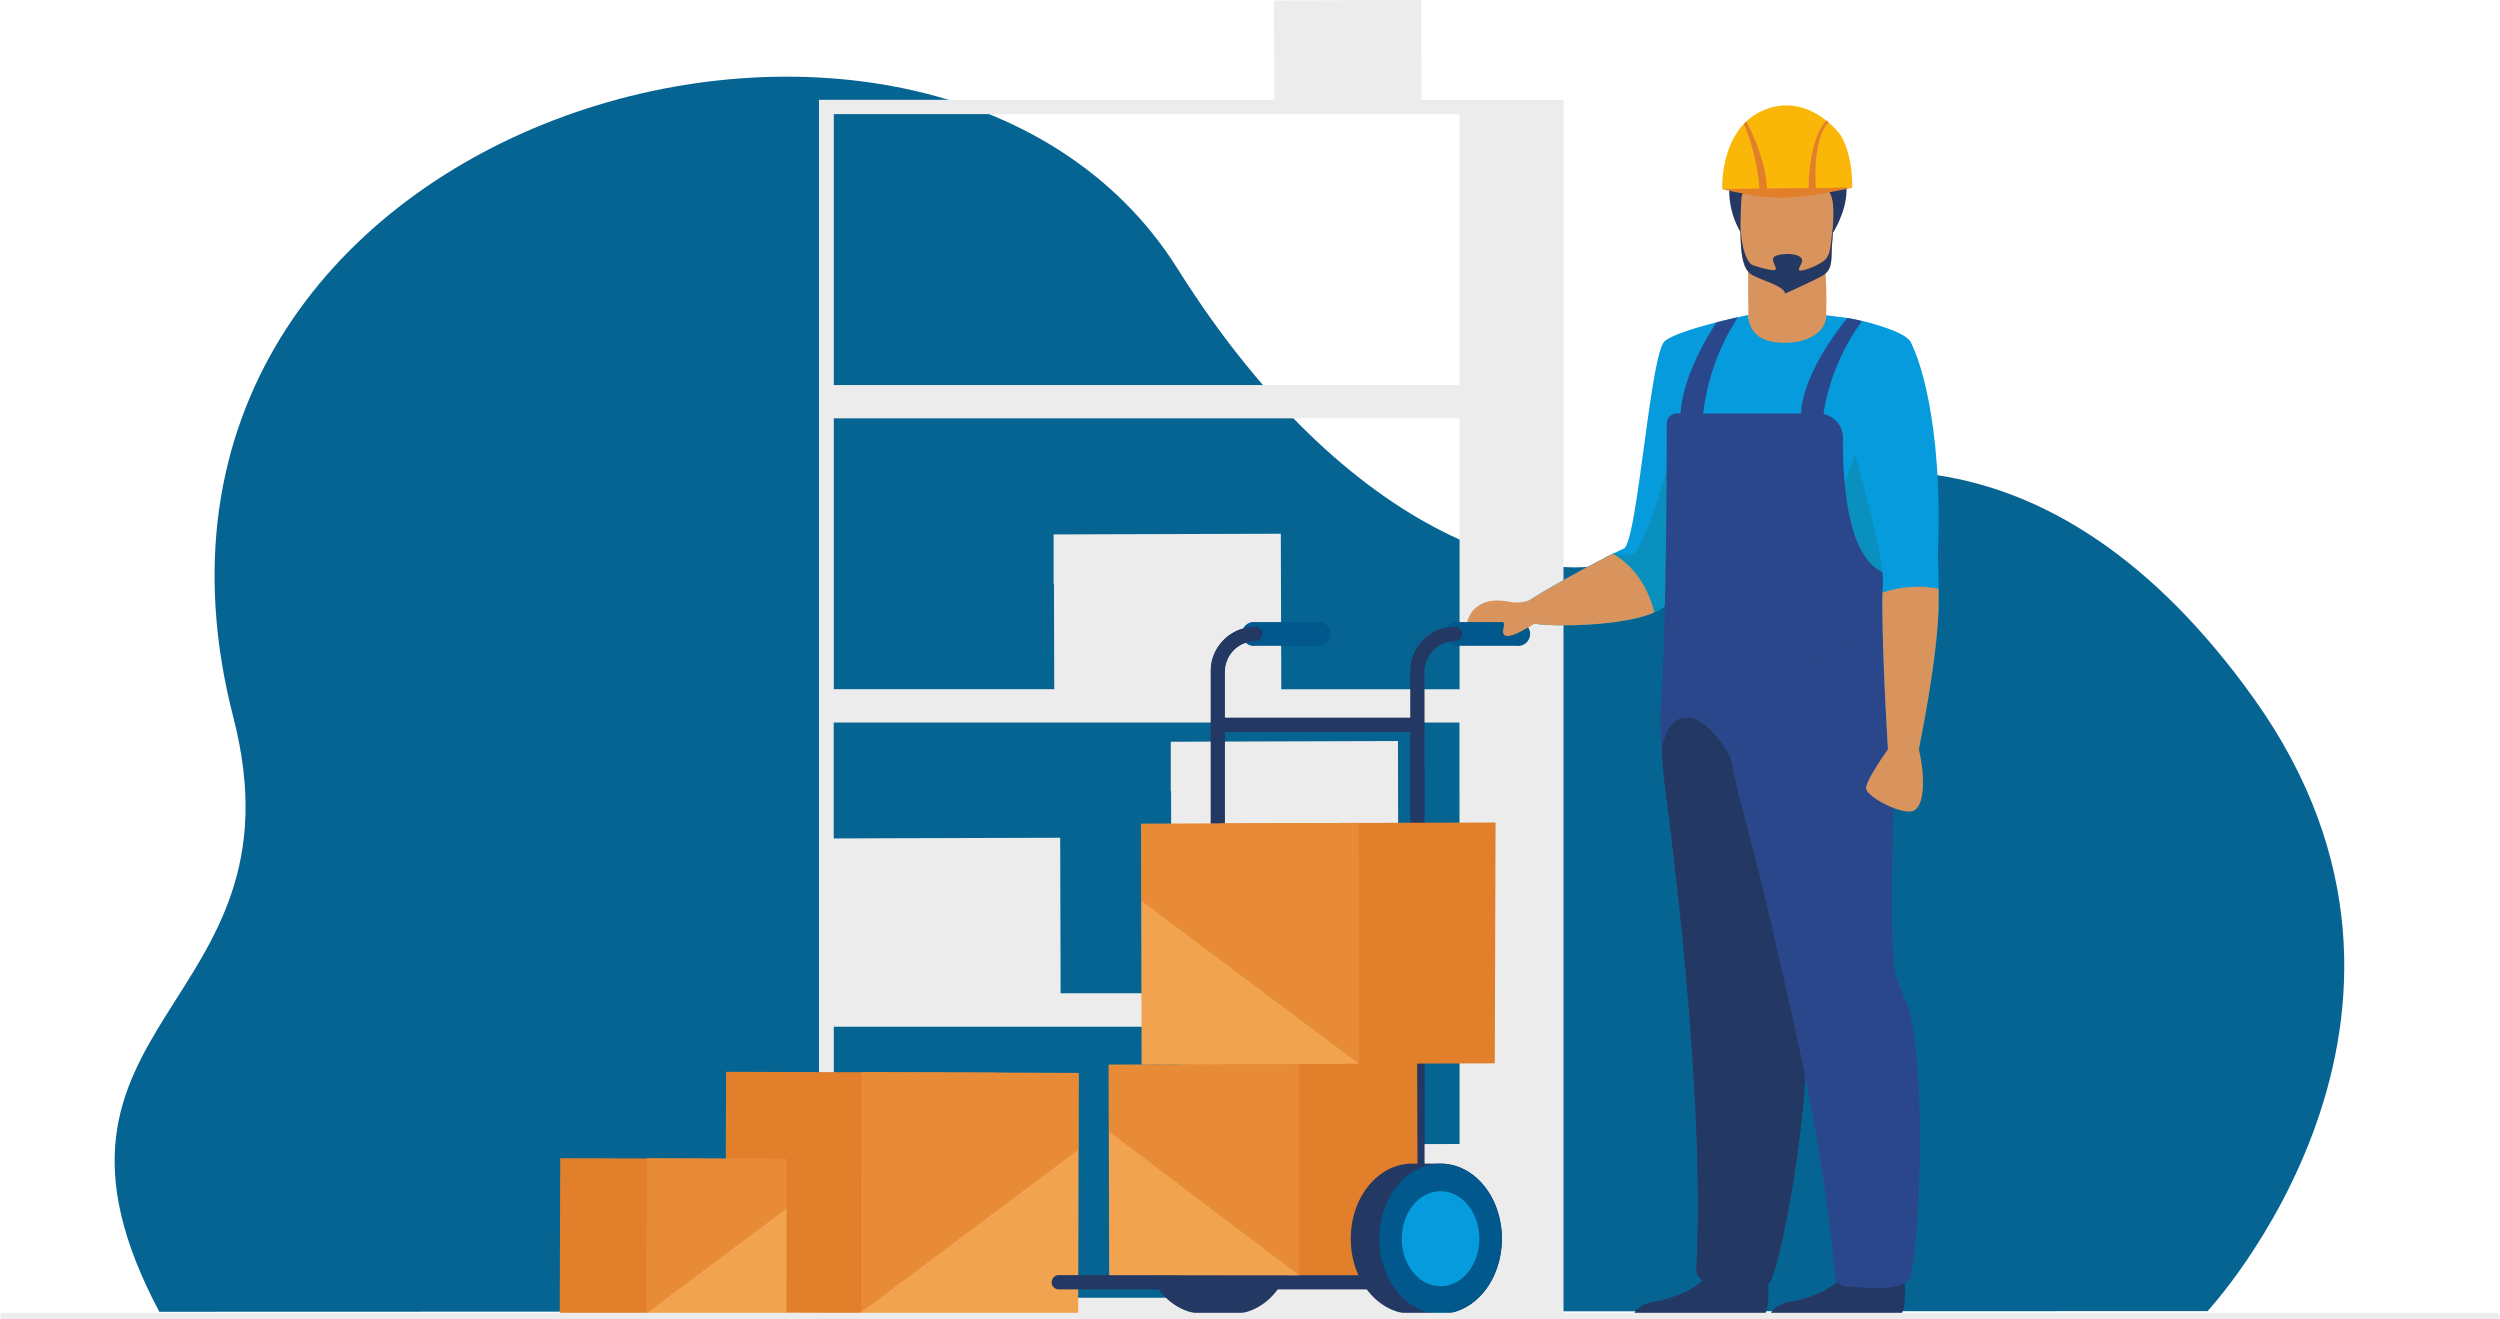 <svg id="Layer_1" data-name="Layer 1" xmlns="http://www.w3.org/2000/svg" viewBox="0 0 1043.69 550.83"><defs><style>.cls-1{fill:#066493;}.cls-2{fill:#ececec;}.cls-3{fill:#e27f2b;}.cls-4{fill:#f1a34f;}.cls-5{fill:#d86713;opacity:0.4;}.cls-6{fill:#233862;}.cls-7{fill:#2b478b;}.cls-8{fill:#059bdc;}.cls-9{fill:#d9935c;}.cls-10{fill:#0a90bf;}.cls-11{fill:#fab707;}.cls-12{fill:#00588c;}</style></defs><path class="cls-1" d="M3028,903.85s114.36-122.79,19.34-255.73c-84.31-118-182.61-109.89-254.73-62-30.71,20.39-119.27,2.51-194.65-117.51-102.79-163.67-459.1-64.4-394.13,187.41,31.44,121.86-95.68,126.29-30.91,248.11Z" transform="translate(-2106.4 -356.49)"/><path class="cls-2" d="M2721.94,398.18h-22.08l-.13-41.69-47.21.14v0l-14.16.06h-.1l0,13.31.1.07.07,28.09H2448.3V904.8h273.64V905h37.19V398.18ZM2454.5,770.38v.92h0Zm261.24,63.7-72.2.22v0l-21.86.08h-.15l0,20.54.15.12.11,43.23H2454.5V785.13h261.24Zm-202.92-62.83.26,0h-.26Zm202.92,0h-25.52l-.2-105.4-72.85.23v0l-21.85.08h-.15l0,20.54.13.1.13,84.37h21.89v0h-68.14l-.18-64.94-72.85.22v0l-21.7.08V658.13h261.24Zm0-127h-74.43l-.2-64.94-72.85.22v0l-21.85.08h-.15l0,20.54.15.11.11,43.95H2454.5V531.13h261.24Zm0-127H2454.5V404.13h261.24Z" transform="translate(-2106.4 -356.49)"/><rect class="cls-3" x="2415.63" y="797.66" width="100.55" height="113.37" transform="translate(-502.45 2961.12) rotate(-89.82)"/><polygon class="cls-4" points="450.36 447.94 359.59 447.59 359.34 548.14 450.11 548.49 450.36 447.94"/><polygon class="cls-5" points="359.35 447.57 450.34 447.92 450.26 479.89 359.1 548.12 359.35 447.57"/><rect class="cls-3" x="2344.17" y="835.95" width="64.61" height="72.85" transform="translate(-609.63 2889.66) rotate(-89.82)"/><polygon class="cls-4" points="328.46 483.81 270.13 483.59 269.98 548.2 328.3 548.42 328.46 483.81"/><polygon class="cls-5" points="270.13 483.59 328.61 483.81 328.56 504.35 269.98 548.2 270.13 483.59"/><path class="cls-6" d="M2646.36,870.42a37,37,0,0,0-2.07-9.51c-.21-.57-.43-1.12-.66-1.67s-.34-.79-.52-1.18-.42-.87-.65-1.3-.49-.93-.76-1.38a29.94,29.94,0,0,0-4.53-6l0,0a25.36,25.36,0,0,0-1.88-1.72c-.51-.43-1-.82-1.56-1.2a25,25,0,0,0-2.35-1.48l-.91-.47a21.55,21.55,0,0,0-8.24-2.23c-.44,0-.88,0-1.32,0H2609c-14.13,0-25.6,14-25.6,31.35S2594.85,905,2609,905h11.91c.44,0,.88,0,1.32,0a21.55,21.55,0,0,0,8.24-2.23c.3-.15.61-.31.91-.48a23.13,23.13,0,0,0,2.35-1.48c.53-.37,1.05-.77,1.56-1.19a25.5,25.5,0,0,0,1.88-1.73h0a29.94,29.94,0,0,0,4.53-6c.27-.45.52-.91.76-1.38s.44-.86.65-1.31.36-.78.52-1.18.45-1.1.66-1.66a37,37,0,0,0,2.07-9.51c.08-1.06.13-2.12.13-3.21S2646.44,871.47,2646.36,870.42Z" transform="translate(-2106.4 -356.49)"/><path class="cls-7" d="M2696.09,845.05h-79.23a3,3,0,0,1,0-5.95h79.23a3,3,0,0,1,0,5.95Z" transform="translate(-2106.4 -356.49)"/><path class="cls-7" d="M2696.88,753.37h-80.81a3,3,0,0,1,0-6h80.81a3,3,0,0,1,0,6Z" transform="translate(-2106.4 -356.49)"/><path class="cls-8" d="M2746.93,616.79c4.8,1.11,26.46,1.37,41.68-2a46.44,46.44,0,0,0,8.46-2.64c2.87-1.26,5-2.79,6.13-4.63,1.72-2.86,4.87-12.67,8.56-25.53,10.19-35.42,24.53-94,24.53-94s-28.79,5.88-34.88,10.9-11.47,84.57-17.2,86.72c-.85.32-2.3,1-4.17,1.9l-.27.14c-1.11.55-2.37,1.18-3.72,1.88-11.89,6.11-31.56,17.11-33.59,19.55C2739.77,612.31,2740,615.18,2746.93,616.79Z" transform="translate(-2106.4 -356.49)"/><path class="cls-8" d="M2802.17,533.29a22.42,22.42,0,0,1,.38-4.07c3.7-20.37,33.16-41.23,33.74-41.23v.43c0,3.11,4.91,8.86,12.47,9.35,9,.59,20-4.53,20-9.69.06,0,5,.67,6.73.86,7.19.82,21.53,4.7,27.67,9.34,5.84,4.42-2.41,32.25-7.52,52-2.17,8.34-3.77,15.22-3.5,18.27.13,1.49,1.46,21.72,2.66,40,1,15.09,1.88,28.87,1.91,29.73.06,1.72-8.47,7.72-22.78,12.26a111.72,111.72,0,0,1-11.35,3,120.94,120.94,0,0,1-24.71,2.45c-3,0-5.75-.16-8.4-.43C2809.05,653.48,2802.05,630.17,2802.17,533.29Z" transform="translate(-2106.4 -356.49)"/><path class="cls-9" d="M2868.78,487.84a172.27,172.27,0,0,0-1-25.34l-31.58,5.16s0,9.64.11,20.33c0,0-.86,9.92,11.35,11.37S2869.11,495.49,2868.78,487.84Z" transform="translate(-2106.4 -356.49)"/><path class="cls-6" d="M2842.37,905.94c4-2.45,1.64-20.55,1.64-20.55s-18.6-14.77-21.11-3.4-17.55,16.52-26.12,17.94c-5.91,1-8.1,4-8.66,6Z" transform="translate(-2106.4 -356.49)"/><path class="cls-10" d="M2871.29,594.57c0,30.28,14.68,22.12,23.54,13.95-1.2-18.3-2-83.12-2-83.12S2871.29,551.21,2871.29,594.57Z" transform="translate(-2106.4 -356.49)"/><path class="cls-10" d="M2776.05,589.53c.58,4.25,7.29,16.61,12.56,25.21a46.44,46.44,0,0,0,8.46-2.64c2.87-1.26,5-2.79,6.13-4.63,1.72-2.86,4.87-12.67,8.56-25.53-2.73-15.82-5.33-31.45-5.33-31.45l-.81-10.48c0,.81-12.27,46.86-17.83,47.93-3.35.65-5.73-.14-7.75-.43l-.27.14C2778.66,588.2,2777.4,588.83,2776.05,589.53Z" transform="translate(-2106.4 -356.49)"/><path class="cls-6" d="M2899.35,905.94c4-2.45,1.64-20.55,1.64-20.55s-18.6-14.77-21.11-3.4-17.55,16.52-26.12,17.94c-5.91,1-8.06,4-8.62,6Z" transform="translate(-2106.4 -356.49)"/><path class="cls-6" d="M2871.79,453.4s21.08-33.24-19.39-35.44c0,0-15.19,1.79-18.62-1.65,0,0-11.78,17.9-.78,37.09S2871.79,453.4,2871.79,453.4Z" transform="translate(-2106.4 -356.49)"/><path class="cls-9" d="M2837.12,470.74c3.07,2.41,12.06,4.81,14.66,5.09,0,0,13.34-3,15.77-4.44,3.75-2.27,3.51-6.88,3.71-13.29.23-7.58,1-13.54.14-17.91-1-5.23-4.32-8.2-13.6-9-17-1.48-24.14,2.79-24.44,8.5-.07,1.54-.14,3-.19,4.38C2832.48,461.88,2833.89,468.2,2837.12,470.74Z" transform="translate(-2106.4 -356.49)"/><path class="cls-6" d="M2833,449.9c.17,10.32,2.95,16.43,5,17.21a42.64,42.64,0,0,0,7.9,2.11c1,.11,1.88.08,1.87-.47,0-1.62-2.21-3.63-.59-5.07s10.8-2,11.53,1.28c.36,1.6-2.58,4.45-.57,4.51.61-.1,1.21-.22,1.78-.37a26.27,26.27,0,0,0,7-3.09c3.76-2.28,3.51-5.77,4.35-12.12.53-4.12.53-1.89,0,4.21-.57,6.39.53,10.48-3.71,13.29-2.36,1.57-16,7.68-16,7.68.19-3.24-11.4-5.92-14.47-8.33C2834.27,468.5,2832.84,463.32,2833,449.9Z" transform="translate(-2106.4 -356.49)"/><path class="cls-7" d="M2896.73,638.25c.07,1.72-8.46,7.72-22.77,12.26-1.16.37-2.35.72-3.58,1.06,0,0,0,0,0,0-1.33,15.66-4.95,37.8-8.21,59.16h0c-.84,5.54-1.66,11-2.41,16.33-2,14-3.48,26.83-3.64,36v.1c-.07,4.23,3.49,14.77,3.76,17.2.17,1.49.3,3.07.4,4.72a191.21,191.21,0,0,1-.3,22.71c-2.34,36.32-11.94,82.78-15.36,84.76-6.81,3.94-19.19,0-25.49-.92a5.2,5.2,0,0,1-4.55-5.24c3.07-60.27-5.76-144.21-12.36-195.81-.17-1.35-.35-2.66-.51-4-.79-6.08-1.32-11.76-1.64-16.89-.3-4.49-.45-8.57-.51-12.11,0-1.1,0-2.15,0-3.15,0-3.23,2.56-24.38,2.68-121.26h0a4.08,4.08,0,0,1,4.07-4.07h59.25a10.27,10.27,0,0,1,10.26,10.41,164.8,164.8,0,0,0,1.78,27.56c2.18,13.45,6.87,26,16.53,29a0,0,0,0,1,0,0c.05.1.31.69.74,1.67h0q.13,3.65.31,7.43c0,.51,0,1,.07,1.53,0,.3,0,.6,0,.9,0,.51.05,1,.07,1.54,0,.85.08,1.71.13,2.57l.12,2c.07,1.31.15,2.64.23,4,0,.43.05.85.08,1.29.12,1.73.23,3.49.37,5.25l.12,1.64.06.79c.06.69.11,1.39.17,2.08s.12,1.48.19,2.23C2897,633.92,2896.66,636.34,2896.73,638.25Z" transform="translate(-2106.4 -356.49)"/><path class="cls-6" d="M2860,807.87c-2.34,36.32-11.94,82.78-15.36,84.76-6.81,3.94-19.19,0-25.49-.92a5.2,5.2,0,0,1-4.55-5.24c3.07-60.27-5.76-144.21-12.36-195.81-.17-1.35-.35-2.66-.51-4-.79-6.08-1.32-11.76-1.64-16.89,3.14-20.46,20.85-21.55,36.92,20.77C2835,704.62,2860.48,799.55,2860,807.87Z" transform="translate(-2106.4 -356.49)"/><path class="cls-7" d="M2897.4,761.43c.48,4.2,5.4,14.19,6,16.56,8.12,32.67,3.63,110.13-.39,113.23-6.23,4.79-19,2.51-25.39,2.43a5.21,5.21,0,0,1-5.21-4.59c-5-61.72-25.69-146.48-39-196.35-6.7-25.12-7.65-43.58-7.65-43.58s62.21-38.12,68.93-17.3C2900.64,650.26,2893.65,729.2,2897.4,761.43Z" transform="translate(-2106.4 -356.49)"/><path class="cls-11" d="M2834,408.67c.43-.49.89-.95,1.37-1.41a24.09,24.09,0,0,1,7.41-4.81c10.84-4.53,19.84-.35,25.46,3.93.55.41,1.07.84,1.56,1.25a33,33,0,0,1,4.76,4.92s5.27,7.18,5.09,22.33l-54.26.58S2824.64,419.1,2834,408.67Z" transform="translate(-2106.4 -356.49)"/><path class="cls-3" d="M2864.47,435l-3,0c-.07-.86.08-20.55,7.43-28.2.55.42.43.35.92.76C2862.86,414.36,2864.45,434.83,2864.47,435Z" transform="translate(-2106.4 -356.49)"/><path class="cls-3" d="M2840.89,435.3c-.62-12.06-5.24-24.73-6.48-27a11,11,0,0,1,1-1.06c.86,1.49,7.94,14.61,8.69,28l35.59-.38s-18,4.05-28.92,4.18-25.34-3.6-25.34-3.6Z" transform="translate(-2106.4 -356.49)"/><path class="cls-7" d="M2877.65,489.23s-18.33,21.36-19.41,40l9.34.5a89.73,89.73,0,0,1,16.15-39.21s-2.16-.53-2.88-.67Z" transform="translate(-2106.4 -356.49)"/><path class="cls-7" d="M2831.94,488.94a93.39,93.39,0,0,0-14.54,40.68l-9.43-.16c.78-14.65,10-30.76,15.06-38.39C2823,491.07,2829.55,489.42,2831.94,488.94Z" transform="translate(-2106.4 -356.49)"/><path class="cls-8" d="M2892.32,603.88c-.46,21.86,2.27,65.41,2.27,65.41h12.9c6.09-30.64,8.24-50.35,8.24-61.1,0-2.12,0-4.09,0-5.92-.08-9.18-.33-14.51-.33-14.51,2.42-55.63-8.69-85.38-12.18-89.48s-19.46-7.78-19.46-7.78-5.27,15.37-7.42,27.74,16.91,64.31,16.13,82.07C2892.39,601.41,2892.35,602.61,2892.32,603.88Z" transform="translate(-2106.4 -356.49)"/><path class="cls-9" d="M2894.59,669.29s-2.73-43.55-2.27-65.41a45.77,45.77,0,0,1,23.38-1.61c0,1.83,0,3.8,0,5.92,0,10.75-2.15,30.46-8.24,61.1,2.68,11.29,2.51,23.48-2.15,25.63s-20.07-5.92-19.89-9.5S2894.59,669.29,2894.59,669.29Z" transform="translate(-2106.4 -356.49)"/><path class="cls-9" d="M2718.06,618.94c1.26-4.61,2.2-7.17,5.37-9.41,4.61-3.25,10.09-2.37,14.17-1.65a15.71,15.71,0,0,0,7.76-1c7.23-4.82,25.37-14.75,34.41-19.2,6.16,3.57,13.74,10.65,17.3,24.45-13.9,6.13-44.34,6-50.14,4.69,0,0-5.36,3.9-9.44,4.26a14.33,14.33,0,0,1-5.32-.93,7.23,7.23,0,0,0-8,2.55,6,6,0,0,1-5.18,2.45C2717.32,625.12,2717.27,621.84,2718.06,618.94Z" transform="translate(-2106.4 -356.49)"/><path class="cls-6" d="M2701.12,894.79H2605c-1.64,0-5.32-1.33-5.32-3s12.36-3,14-3h81.47v-252a18.68,18.68,0,0,1,18.66-18.66h20.83a3,3,0,1,1,0,6h-20.83a12.72,12.72,0,0,0-12.71,12.71Z" transform="translate(-2106.4 -356.49)"/><path class="cls-6" d="M2617.78,894.79h-69.72a3,3,0,0,1,0-5.95h63.77v-252a18.68,18.68,0,0,1,18.66-18.66h20.83a3,3,0,0,1,0,6h-20.83a12.72,12.72,0,0,0-12.71,12.71Z" transform="translate(-2106.4 -356.49)"/><path class="cls-6" d="M2696.23,662.09h-79.51a3,3,0,0,1,0-6h79.51a3,3,0,0,1,0,6Z" transform="translate(-2106.4 -356.49)"/><path class="cls-12" d="M2739.55,626.11h-25.72a5,5,0,0,1,0-9.92h25.72a5,5,0,1,1,0,9.92Z" transform="translate(-2106.4 -356.49)"/><path class="cls-6" d="M2713.83,618.17a18.69,18.69,0,0,0-18.46,15.94h6.05a12.74,12.74,0,0,1,12.41-10,3,3,0,1,0,0-6Z" transform="translate(-2106.4 -356.49)"/><path class="cls-12" d="M2656.21,626.11h-25.72a5,5,0,1,1,0-9.92h25.72a5,5,0,1,1,0,9.92Z" transform="translate(-2106.4 -356.49)"/><path class="cls-6" d="M2630.49,618.17A18.69,18.69,0,0,0,2612,634.11h6a12.72,12.72,0,0,1,12.41-10,3,3,0,0,0,0-6Z" transform="translate(-2106.4 -356.49)"/><polygon class="cls-3" points="492.56 444.33 591.62 442.59 591.9 532.35 492.83 532.35 492.56 444.33"/><polygon class="cls-4" points="462.84 444.49 542.15 444.18 542.36 532.4 463.05 532.35 462.84 444.49"/><polygon class="cls-5" points="542.15 444.18 462.84 444.49 462.9 472.29 542.36 532.4 542.15 444.18"/><path class="cls-6" d="M2707.8,842.27h-11.9c-14.14,0-25.6,14-25.6,31.35S2681.76,905,2695.9,905h11.9c14.14,0,25.6-14,25.6-31.36S2721.94,842.27,2707.8,842.27Z" transform="translate(-2106.4 -356.49)"/><ellipse class="cls-12" cx="601.4" cy="517.14" rx="25.6" ry="31.35"/><path class="cls-8" d="M2724,873.62c0,11-7.26,19.85-16.21,19.85s-16.2-8.89-16.2-19.85,7.26-19.84,16.2-19.84S2724,862.66,2724,873.62Z" transform="translate(-2106.4 -356.49)"/><polygon class="cls-3" points="510.36 343.72 624.36 343.37 624.04 443.92 510.67 444.27 510.36 343.72"/><polygon class="cls-4" points="476.34 343.89 567.11 343.54 567.35 444.1 476.59 444.44 476.34 343.89"/><polygon class="cls-5" points="567.11 343.54 476.34 343.89 476.42 376.04 567.35 444.1 567.11 343.54"/><path class="cls-9" d="M2746.93,616.79s-9.65,6.57-12.2,5,1.78-5.29-2.32-6.61S2746.93,616.79,2746.93,616.79Z" transform="translate(-2106.4 -356.49)"/><rect class="cls-2" y="548.07" width="1043.69" height="2.77" rx="1.38"/></svg>